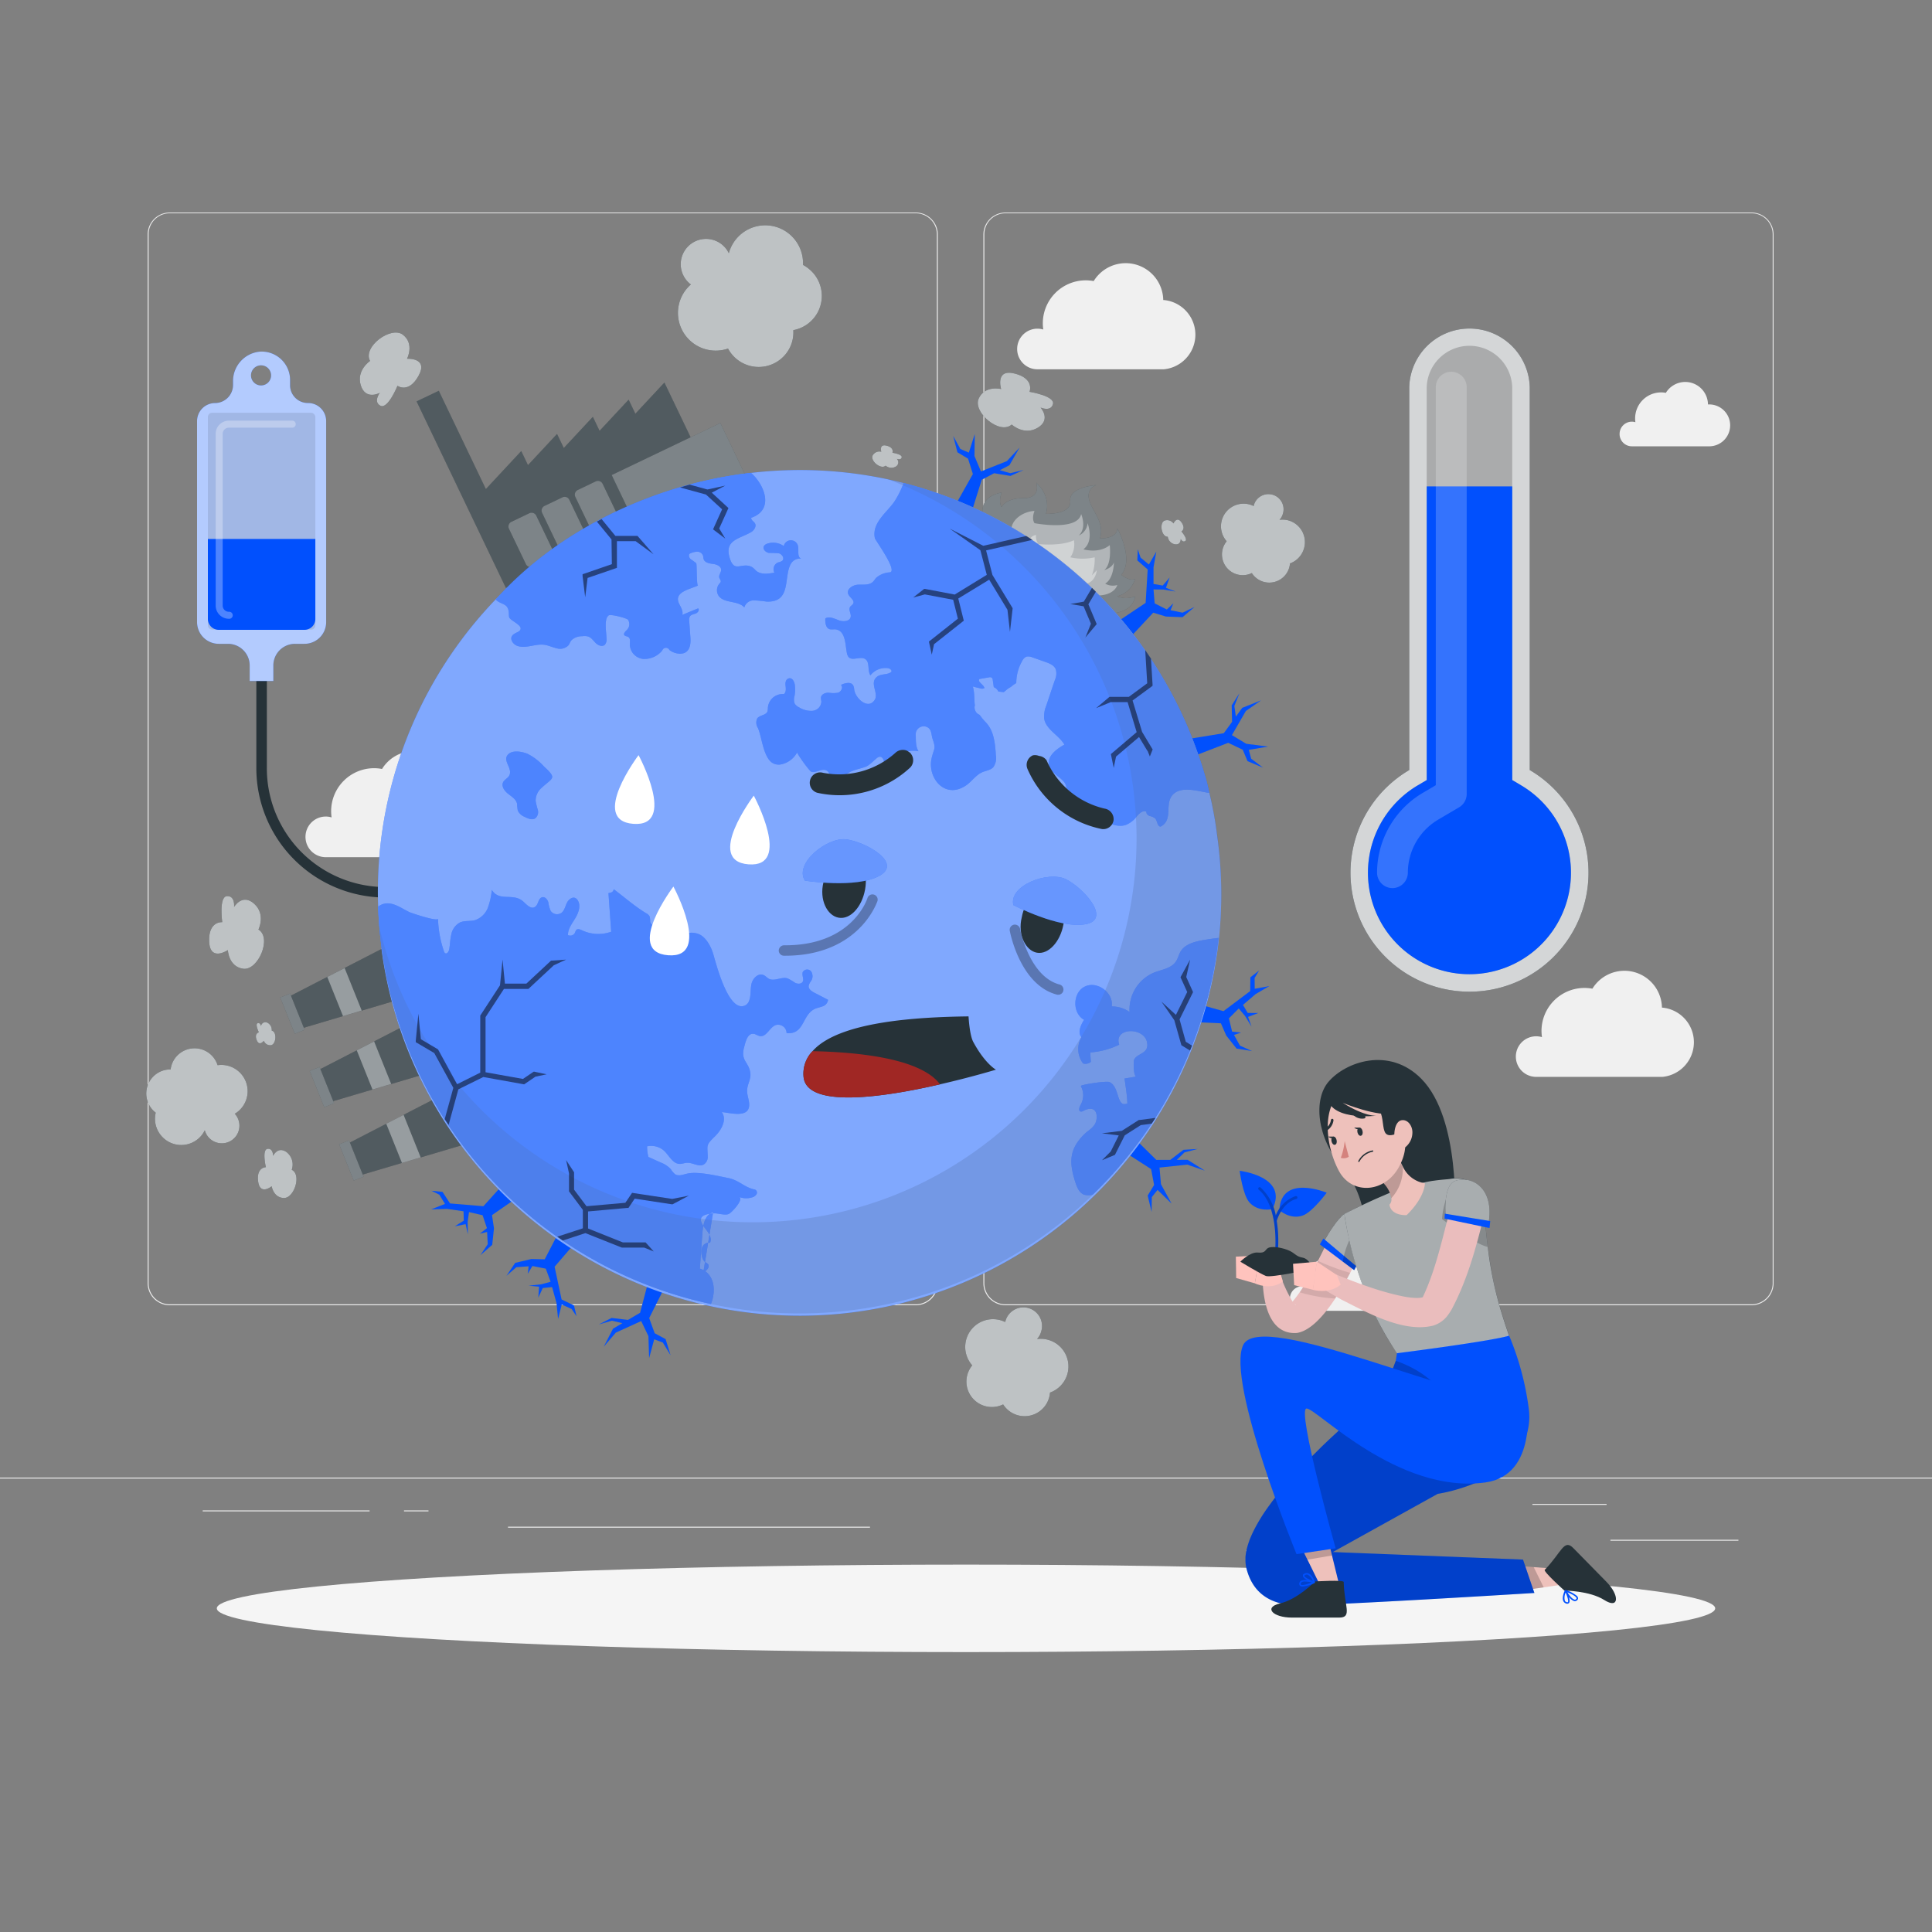 <svg xmlns="http://www.w3.org/2000/svg" viewBox="0 0 500 500"><rect x="0" y="0" width="500" height="500" fill="#808080" stroke="none"/><g id="freepik--background-complete--inject-50"><rect y="382.4" width="500" height="0.25" style="fill:#ebebeb"></rect><rect x="416.78" y="398.49" width="33.12" height="0.25" style="fill:#ebebeb"></rect><rect x="322.53" y="401.21" width="8.69" height="0.25" style="fill:#ebebeb"></rect><rect x="396.59" y="389.21" width="19.19" height="0.25" style="fill:#ebebeb"></rect><rect x="52.46" y="390.89" width="43.19" height="0.25" style="fill:#ebebeb"></rect><rect x="104.56" y="390.89" width="6.33" height="0.25" style="fill:#ebebeb"></rect><rect x="131.47" y="395.11" width="93.68" height="0.25" style="fill:#ebebeb"></rect><path d="M237,337.8H43.91a5.71,5.71,0,0,1-5.7-5.71V60.66A5.71,5.71,0,0,1,43.91,55H237a5.71,5.71,0,0,1,5.71,5.71V332.09A5.71,5.71,0,0,1,237,337.8ZM43.91,55.2a5.46,5.46,0,0,0-5.45,5.46V332.09a5.46,5.46,0,0,0,5.45,5.46H237a5.47,5.47,0,0,0,5.46-5.46V60.66A5.47,5.47,0,0,0,237,55.2Z" style="fill:#ebebeb"></path><path d="M453.31,337.8H260.21a5.72,5.72,0,0,1-5.71-5.71V60.66A5.72,5.72,0,0,1,260.21,55h193.1A5.71,5.71,0,0,1,459,60.66V332.09A5.71,5.71,0,0,1,453.31,337.8ZM260.21,55.2a5.47,5.47,0,0,0-5.46,5.46V332.09a5.47,5.47,0,0,0,5.46,5.46h193.1a5.47,5.47,0,0,0,5.46-5.46V60.66a5.47,5.47,0,0,0-5.46-5.46Z" style="fill:#ebebeb"></path><path d="M263.24,90.31a5.25,5.25,0,0,1,5.25-5.25,5.41,5.41,0,0,1,1.51.22,10.81,10.81,0,0,1-.12-1.61A11.12,11.12,0,0,1,281,72.55a11.58,11.58,0,0,1,2.05.19,9.72,9.72,0,0,1,18,4.91h.16a9,9,0,0,1,0,17.92H268.34A5.24,5.24,0,0,1,263.24,90.31Z" style="fill:#f0f0f0"></path><path d="M392.3,273.44a5.25,5.25,0,0,1,5.25-5.25,5.35,5.35,0,0,1,1.51.22,12.07,12.07,0,0,1-.12-1.61,11.12,11.12,0,0,1,11.12-11.12,11.49,11.49,0,0,1,2.05.19,9.72,9.72,0,0,1,18,4.91h.17a9,9,0,0,1,0,17.91H397.41A5.25,5.25,0,0,1,392.3,273.44Z" style="fill:#f0f0f0"></path><path d="M79.06,216.57a5.25,5.25,0,0,1,5.25-5.25,5,5,0,0,1,1.51.23,10.84,10.84,0,0,1-.12-1.62,11.12,11.12,0,0,1,11.12-11.12,10.64,10.64,0,0,1,2.05.2,9.72,9.72,0,0,1,18,4.91h.16a9,9,0,0,1,0,17.92H84.16A5.25,5.25,0,0,1,79.06,216.57Z" style="fill:#f0f0f0"></path><path d="M333.83,336.06a3.17,3.17,0,0,1,3.17-3.17,3.39,3.39,0,0,1,.91.13,7.63,7.63,0,0,1-.07-1,6.72,6.72,0,0,1,6.72-6.72,7.15,7.15,0,0,1,1.24.11,5.87,5.87,0,0,1,10.89,3h.1a5.42,5.42,0,1,1,0,10.83H336.91A3.17,3.17,0,0,1,333.83,336.06Z" style="fill:#f0f0f0"></path><path d="M261.14,200.79a3.18,3.18,0,0,1,3.18-3.18,3.09,3.09,0,0,1,.91.14,6.37,6.37,0,0,1-.07-1,6.72,6.72,0,0,1,6.72-6.72,6.43,6.43,0,0,1,1.24.12,5.87,5.87,0,0,1,10.89,3h.1a5.42,5.42,0,0,1,0,10.83H264.23A3.17,3.17,0,0,1,261.14,200.79Z" style="fill:#f0f0f0"></path><path d="M419.15,112.3a3.17,3.17,0,0,1,3.18-3.17,3.09,3.09,0,0,1,.91.14,6.37,6.37,0,0,1-.07-1,6.72,6.72,0,0,1,6.72-6.72,6.26,6.26,0,0,1,1.23.12,5.88,5.88,0,0,1,10.9,3h.09a5.42,5.42,0,1,1,0,10.83H422.24A3.16,3.16,0,0,1,419.15,112.3Z" style="fill:#f0f0f0"></path></g><g id="freepik--Shadow--inject-50"><ellipse id="freepik--path--inject-50" cx="250" cy="416.24" rx="193.89" ry="11.32" style="fill:#f5f5f5"></ellipse></g><g id="freepik--Trees--inject-50"><polygon points="323.19 194.06 328.18 193.22 322.52 192.49 318.82 190.25 322.43 184 326.37 181.25 321.49 183.19 319.84 185.46 319.84 185.46 319.45 182.7 320.76 179.42 318.76 182.54 318.86 186.81 316.72 189.75 307.53 191.25 308.42 195.88 317.86 192.24 321.62 194.03 322.86 196.99 326.88 198.67 323.81 196.36 323.19 194.06" style="fill:#0150FD"></polygon><polygon points="299.58 307.95 303.2 311.49 300.46 306.48 300.08 302.17 307.26 301.4 311.81 302.96 307.36 300.16 304.56 300.17 304.56 300.17 306.55 298.23 309.97 297.35 306.27 297.57 302.88 300.18 299.25 300.18 292.62 293.64 289.4 297.09 297.91 302.56 298.68 306.67 297.02 309.41 298.03 313.65 298.09 309.81 299.58 307.95" style="fill:#0150FD"></polygon><polygon points="250.73 117.14 252.27 112.32 252.19 118.02 253.87 122.01 260.58 119.33 263.87 115.82 261.25 120.38 258.77 121.69 258.77 121.69 261.44 122.46 264.88 121.64 261.5 123.17 257.28 122.47 254.07 124.16 251.28 133.04 246.82 131.5 251.78 122.68 250.53 118.7 247.78 117.05 246.69 112.83 248.54 116.2 250.73 117.14" style="fill:#0150FD"></polygon><polygon points="289.17 160.92 296.49 156.02 297.02 147.38 294.34 145.03 294.46 142.16 295.18 144.31 297.33 146.1 299.25 142.76 298.53 146.82 298.53 151.13 300.91 151.54 302.7 149.45 301.75 152.13 304.26 153.09 301.06 152.57 298.53 152.55 298.82 156.15 301.97 157.74 303.66 156.14 302.94 157.93 306.05 158.56 309.13 157.09 306.05 159.72 301.73 159.56 298.45 158.56 292.46 164.98 289.17 160.92" style="fill:#0150FD"></polygon><polygon points="308.16 259.3 316.63 261.69 323.55 256.49 323.6 252.93 325.86 251.16 324.69 253.1 324.72 255.9 328.51 255.19 324.95 257.27 321.68 260.07 322.91 262.15 325.66 262.16 323 263.18 323.9 265.7 322.22 262.93 320.59 260.99 318.04 263.55 318.87 266.98 321.19 267.23 319.36 267.84 320.9 270.61 324.01 272.01 320.01 271.37 317.34 267.98 315.97 264.83 307.2 264.44 308.16 259.3" style="fill:#0150FD"></polygon><polygon points="169.31 346.61 167.99 351.49 167.81 345.79 165.94 341.89 159.37 344.88 156.25 348.53 158.65 343.86 161.07 342.44 161.07 342.44 158.37 341.79 154.97 342.77 158.27 341.08 162.52 341.59 165.65 339.75 168.03 330.74 172.55 332.08 168.01 341.12 169.43 345.04 172.26 346.56 173.54 350.73 171.54 347.45 169.31 346.61" style="fill:#0150FD"></polygon><polygon points="149.27 321.16 143.53 327.83 145.34 336.3 148.55 337.85 149.2 340.64 147.93 338.76 145.38 337.61 144.43 341.35 144.03 337.24 142.88 333.1 140.47 333.34 139.31 335.83 139.51 332.99 136.83 332.74 140.05 332.38 142.5 331.72 141.25 328.33 137.79 327.64 136.59 329.64 136.8 327.72 133.64 327.95 131.07 330.18 133.33 326.83 137.53 325.83 140.97 325.91 145.01 318.12 149.27 321.16" style="fill:#0150FD"></polygon><polygon points="131 305.63 125.1 312.17 116.47 311.45 114.53 308.46 111.67 308.17 113.7 309.19 115.16 311.57 111.58 312.99 115.7 312.86 119.96 313.48 120.03 315.9 117.7 317.37 120.5 316.81 121.08 319.44 121.03 316.2 121.38 313.69 124.89 314.5 126.02 317.84 124.18 319.28 126.06 318.83 126.23 322 124.34 324.83 127.39 322.16 127.84 317.87 127.33 314.47 134.54 309.47 131 305.63" style="fill:#0150FD"></polygon><path d="M254.31,133s-1-4.44,4.9-5.52c0,0-.9,2.33,0,3.77,0,0,.94-2.33,5.67-2.33s3.29-4,3.29-4,3.94,3.2,2.51,8.07c0,0,6.69.22,6.3-3.37s6.74-4.08,6.74-4.08a2.9,2.9,0,0,0-1.93,3.42c.36,2.82,4.3,6.11,2.86,10.38,0,0,4.38.23,4.52-2.59,0,0,4.44,8.11,1,12,0,0,2.15,1.79,3.58,1.07a6.43,6.43,0,0,1-4.62,4.49,5.71,5.71,0,0,0,4.62,0s-.21,6-11.21,4.15S254.31,133,254.31,133Z" style="fill:#263238"></path><path d="M254.31,133s-1-4.44,4.9-5.52c0,0-.9,2.33,0,3.77,0,0,.94-2.33,5.67-2.33s3.29-4,3.29-4,3.94,3.2,2.51,8.07c0,0,6.69.22,6.3-3.37s6.74-4.08,6.74-4.08a2.9,2.9,0,0,0-1.93,3.42c.36,2.82,4.3,6.11,2.86,10.38,0,0,4.38.23,4.52-2.59,0,0,4.44,8.11,1,12,0,0,2.15,1.79,3.58,1.07a6.43,6.43,0,0,1-4.62,4.49,5.71,5.71,0,0,0,4.62,0s-.21,6-11.21,4.15S254.31,133,254.31,133Z" style="fill:#fff;opacity:0.4"></path><path d="M262.73,140.37c-3.22-5,1.89-8.08,5-8.13,0,0-.84,1.9,0,3.16,0,0,11.11,2.15,12.07-2.36,0,0,1.55,3.5-.6,5.54a3.81,3.81,0,0,0,2.27-3.18s1.77,4.61-1.09,6.76c0,0,4,1.22,6.82-1.08,0,0,.6,4.9-1.43,6.46,0,0,2-.48,2.51-2,0,0,0,4.19-2.27,5.5a4,4,0,0,0,3.14.36s-.91,4.17-9.59,2.21S262.73,140.37,262.73,140.37Z" style="fill:#fff;opacity:0.4"></path><path d="M267.13,143.17c-1.61-2.31-.81-4.48,1-4.71a3.33,3.33,0,0,0,.61,2.35s5.84.63,9.18-1a5.89,5.89,0,0,1-.92,4.42,14.11,14.11,0,0,0,6.3,0,12,12,0,0,1-.72,4.66l1.27-1.31s-.31,4.06-4.37,3.58S268,144.35,267.13,143.17Z" style="fill:#fff;opacity:0.4"></path></g><g id="freepik--factory-2--inject-50"><polygon points="116.04 282.54 121.38 295.84 93.04 304.22 89.78 296.08 116.04 282.54" style="fill:#263238"></polygon><polygon points="116.05 282.54 121.38 295.84 108.87 299.53 104.03 300.97 93.04 304.22 89.77 296.08 99.96 290.83 104.45 288.52 116.05 282.54" style="fill:#fff;opacity:0.2"></polygon><rect x="85.88" y="298.96" width="10.12" height="2.75" transform="translate(-153.91 496.6) rotate(-111.87)" style="fill:#263238"></rect><rect x="85.88" y="298.96" width="10.12" height="2.75" transform="translate(-153.91 496.6) rotate(-111.87)" style="fill:#fff;opacity:0.4"></rect><polygon points="104.45 288.52 108.87 299.53 104.03 300.97 99.96 290.83 104.45 288.52" style="fill:#fff;opacity:0.4"></polygon><polygon points="108.41 263.54 113.75 276.84 85.42 285.22 82.15 277.07 108.41 263.54" style="fill:#263238"></polygon><polygon points="108.42 263.54 113.76 276.84 101.24 280.53 96.4 281.97 85.41 285.22 82.15 277.08 92.33 271.83 96.82 269.52 108.42 263.54" style="fill:#fff;opacity:0.2"></polygon><rect x="78.25" y="279.96" width="10.12" height="2.75" transform="translate(-146.75 463.45) rotate(-111.87)" style="fill:#263238"></rect><rect x="78.25" y="279.96" width="10.12" height="2.75" transform="translate(-146.75 463.45) rotate(-111.87)" style="fill:#fff;opacity:0.4"></rect><polygon points="96.82 269.52 101.24 280.53 96.4 281.97 92.33 271.83 96.82 269.52" style="fill:#fff;opacity:0.4"></polygon><polygon points="100.79 244.53 106.13 257.84 77.79 266.22 74.52 258.07 100.79 244.53" style="fill:#263238"></polygon><polygon points="100.79 244.53 106.13 257.84 93.61 261.53 88.77 262.97 77.79 266.21 74.52 258.08 84.7 252.83 89.19 250.52 100.79 244.53" style="fill:#fff;opacity:0.2"></polygon><rect x="70.62" y="260.96" width="10.12" height="2.75" transform="translate(-139.58 430.29) rotate(-111.87)" style="fill:#263238"></rect><rect x="70.62" y="260.96" width="10.12" height="2.75" transform="translate(-139.58 430.29) rotate(-111.87)" style="fill:#fff;opacity:0.4"></rect><polygon points="89.19 250.52 93.61 261.53 88.77 262.97 84.7 252.83 89.19 250.52" style="fill:#fff;opacity:0.4"></polygon></g><g id="freepik--factory-1--inject-50"><polygon points="164.43 107.07 162.69 103.43 155.17 111.5 153.43 107.87 145.91 115.94 144.16 112.3 136.64 120.37 134.9 116.73 125.83 126.47 125.72 126.53 113.56 101.13 107.81 103.88 130.93 152.17 133.1 151.13 136.68 149.42 185.01 126.28 175.32 106.04 174.05 103.39 171.95 99 164.43 107.07" style="fill:#263238"></polygon><polygon points="164.43 107.07 162.69 103.43 155.17 111.5 153.43 107.87 145.91 115.94 144.16 112.3 136.64 120.37 134.9 116.73 125.83 126.47 125.72 126.53 113.56 101.13 107.81 103.88 130.93 152.17 133.1 151.13 136.68 149.42 185.01 126.28 175.32 106.04 174.05 103.39 171.95 99 164.43 107.07" style="fill:#fff;opacity:0.2"></polygon><rect x="159.92" y="115.49" width="31.18" height="14.55" transform="translate(-35.81 87.82) rotate(-25.58)" style="fill:#263238"></rect><path d="M154.18,124.58l-4.66,2.23a1.33,1.33,0,0,0-.63,1.78l4.4,9.19a1.33,1.33,0,0,0,1.47.73l.88,1.83.77-.37-.86-1.79,1.47-.7.85,1.79.77-.37-.86-1.79,1.47-.7.86,1.79.77-.37L160,136a1.33,1.33,0,0,0,.36-1.6l-4.4-9.19A1.34,1.34,0,0,0,154.18,124.58Z" style="fill:#263238"></path><path d="M145.58,128.7l-4.66,2.23a1.34,1.34,0,0,0-.63,1.78l4.4,9.19a1.32,1.32,0,0,0,1.47.72l.88,1.84.77-.37-.86-1.8,1.47-.7.86,1.8L150,143l-.86-1.79,1.47-.71.86,1.8.77-.37-.88-1.83a1.34,1.34,0,0,0,.36-1.61l-4.4-9.18A1.33,1.33,0,0,0,145.58,128.7Z" style="fill:#263238"></path><path d="M137,132.82l-4.66,2.23a1.35,1.35,0,0,0-.63,1.78l4.4,9.18a1.34,1.34,0,0,0,1.48.73l.87,1.83.77-.36-.86-1.8,1.47-.7.86,1.79.76-.36-.85-1.8,1.46-.7.86,1.8.77-.37-.88-1.84a1.33,1.33,0,0,0,.36-1.6l-4.4-9.19A1.34,1.34,0,0,0,137,132.82Z" style="fill:#263238"></path><rect x="159.92" y="115.49" width="31.18" height="14.55" transform="translate(-35.81 87.82) rotate(-25.58)" style="fill:#fff;opacity:0.4"></rect><path d="M154.18,124.58l-4.66,2.23a1.33,1.33,0,0,0-.63,1.78l4.4,9.19a1.33,1.33,0,0,0,1.47.73l.88,1.83.77-.37-.86-1.79,1.47-.7.85,1.79.77-.37-.86-1.79,1.47-.7.86,1.79.77-.37L160,136a1.33,1.33,0,0,0,.36-1.6l-4.4-9.19A1.34,1.34,0,0,0,154.18,124.58Z" style="fill:#fff;opacity:0.4"></path><path d="M145.58,128.7l-4.66,2.23a1.34,1.34,0,0,0-.63,1.78l4.4,9.19a1.32,1.32,0,0,0,1.47.72l.88,1.84.77-.37-.86-1.8,1.47-.7.86,1.8L150,143l-.86-1.79,1.47-.71.86,1.8.77-.37-.88-1.83a1.34,1.34,0,0,0,.36-1.61l-4.4-9.18A1.33,1.33,0,0,0,145.58,128.7Z" style="fill:#fff;opacity:0.4"></path><path d="M137,132.82l-4.66,2.23a1.35,1.35,0,0,0-.63,1.78l4.4,9.18a1.34,1.34,0,0,0,1.48.73l.87,1.83.77-.36-.86-1.8,1.47-.7.86,1.79.76-.36-.85-1.8,1.46-.7.86,1.8.77-.37-.88-1.84a1.33,1.33,0,0,0,.36-1.6l-4.4-9.19A1.34,1.34,0,0,0,137,132.82Z" style="fill:#fff;opacity:0.4"></path></g><g id="freepik--serum-bag--inject-50"><path d="M99.8,232.28a33.26,33.26,0,0,0,23.65-9.79,1.36,1.36,0,1,0-1.92-1.93,30.73,30.73,0,0,1-52.47-21.73V148.57a1.36,1.36,0,0,0-2.72,0v50.26A33.49,33.49,0,0,0,99.8,232.28Z" style="fill:#263238"></path><path d="M79.83,104.3a4.61,4.61,0,0,1-4.76-4.48V98.34A7.35,7.35,0,0,0,67.31,91a7.65,7.65,0,0,0-7,7.77v.87a4.68,4.68,0,0,1-4.66,4.67A4.67,4.67,0,0,0,51,109v52a5.62,5.62,0,0,0,5.62,5.62H59a5.62,5.62,0,0,1,5.62,5.62v4h6.12v-4a5.61,5.61,0,0,1,5.62-5.62h2.4A5.61,5.61,0,0,0,84.41,161V109A4.68,4.68,0,0,0,79.83,104.3ZM67.56,94.55a2.6,2.6,0,1,1-2.6,2.6A2.59,2.59,0,0,1,67.56,94.55Z" style="fill:#0150FD"></path><path d="M79.83,104.3a4.61,4.61,0,0,1-4.76-4.48V98.34A7.35,7.35,0,0,0,67.31,91a7.65,7.65,0,0,0-7,7.77v.87a4.68,4.68,0,0,1-4.66,4.67A4.67,4.67,0,0,0,51,109v52a5.62,5.62,0,0,0,5.62,5.62H59a5.62,5.62,0,0,1,5.62,5.62v4h6.12v-4a5.61,5.61,0,0,1,5.62-5.62h2.4A5.61,5.61,0,0,0,84.41,161V109A4.68,4.68,0,0,0,79.83,104.3ZM67.56,94.55a2.6,2.6,0,1,1-2.6,2.6A2.59,2.59,0,0,1,67.56,94.55Z" style="fill:#fff;opacity:0.7"></path><rect x="53.8" y="106.82" width="27.81" height="56.13" rx="1.09" transform="translate(135.41 269.77) rotate(180)" style="opacity:0.1"></rect><path d="M81.61,139.48v20.66A2.81,2.81,0,0,1,78.8,163H56.61a2.81,2.81,0,0,1-2.81-2.81V139.48Z" style="fill:#0150FD"></path><g style="opacity:0.3"><path d="M59.23,160.14a3.42,3.42,0,0,1-3.41-3.42V112.28a3.41,3.41,0,0,1,3.41-3.41H75.72a.91.91,0,0,1,0,1.81H59.23a1.6,1.6,0,0,0-1.6,1.6v44.44a1.61,1.61,0,0,0,1.6,1.61.91.91,0,1,1,0,1.81Z" style="fill:#fff"></path></g></g><g id="freepik--Earth--inject-50"><path d="M98.77,245.34q-.72-5.39-.91-10.7a109.11,109.11,0,0,1,94.48-112l2-.25A108.78,108.78,0,0,1,233.85,125h0A109.25,109.25,0,0,1,313,205.2c.85,3.58,1.54,7.25,2,11a109.13,109.13,0,1,1-216.3,29.16Z" style="fill:#0150FD"></path><g style="opacity:0.5"><path d="M98.77,245.34q-.72-5.39-.91-10.7a109.11,109.11,0,0,1,94.48-112l2-.25A108.78,108.78,0,0,1,233.85,125h0A109.25,109.25,0,0,1,313,205.2c.85,3.58,1.54,7.25,2,11a109.13,109.13,0,1,1-216.3,29.16Z" style="fill:#fff"></path></g><path d="M184.55,313.75c-2,.46-2.6,3.07-2.75,5.16q-.35,4.71-.68,9.41c3.94,1.27,4.21,5.86,2.87,9.16a109.18,109.18,0,0,1-85.22-92.14q-.72-5.39-.91-10.7a2.48,2.48,0,0,1,.26-.19c2.77-1.77,5.42.46,7.82,1.6.55.25,7.44,2.58,7.41,1.69a29.11,29.11,0,0,0,1.53,8.43.84.84,0,0,0,.36.53c.46.24.86-.41,1-.92.24-1.29.24-2.63.55-3.91a4.45,4.45,0,0,1,2.22-3.12c1.2-.56,2.63-.27,3.91-.61a5.47,5.47,0,0,0,3.36-3.27,18.27,18.27,0,0,0,1-4.56c2,3.2,5.57.61,8.2,3.06.85.79,1.89,1.95,2.9,1.38s.85-2.27,1.92-2.54c.74-.2,1.4.57,1.61,1.31a8.11,8.11,0,0,0,.6,2.21,2,2,0,0,0,2.82.49c.76-.6.95-1.66,1.37-2.54s1.42-1.7,2.27-1.23a1.47,1.47,0,0,1,.49.47c.94,1.35.31,3.21-.53,4.63S146.93,240.4,147,242a1.36,1.36,0,0,0,1.82-.64,2.22,2.22,0,0,1,.31-.68c.37-.4,1-.15,1.52.09a9.84,9.84,0,0,0,7.53.36c-.24-3.32-.47-6.64-.71-10,.75-.12,1.19-.22,1.37-1,2.79,2.09,5.39,4.4,8.39,6.22a2,2,0,0,1,.91.85,6.16,6.16,0,0,1,.13,1.3c.27,1.43,2.25,1.56,3.69,1.34.45.18.3.9-.09,1.18s-.91.38-1.25.72a1.86,1.86,0,0,0-.12,2,4.79,4.79,0,0,0,6.35,2.21,1.43,1.43,0,0,0,.66-.58c.3-.58-.14-1.25-.29-1.89-.59-2.52,2.24-2.28,3.61-1.74,1.84.74,3.13,3.16,3.69,4.94.65,2.07,4,16,8.51,13.42a2.11,2.11,0,0,0,.85-1.13c.52-1.36.28-2.9.6-4.33s1.72-2.86,3.07-2.32c.55.22.94.71,1.46,1,1.47.72,3.26-.6,4.82-.11a13.49,13.49,0,0,1,1.93,1.13c.67.35,1.65.36,2-.3s-.3-1.69,0-2.48a1.32,1.32,0,0,1,2.18-.13,2.28,2.28,0,0,1-.06,2.49,3.11,3.11,0,0,0-.6,1.24c-.07.82.78,1.39,1.51,1.77l3.51,1.82a2,2,0,0,1-1.33,1.66c-.69.29-1.46.38-2.14.71-3.29,1.58-2.63,6.68-7.26,6.25a2.2,2.2,0,0,0-2.83-2.08c-1.6.62-2.36,3.11-4.06,2.85-.59-.09-1.09-.53-1.68-.59-1.64-.17-2.11,2.37-2.42,3.47-1,3.64,1.32,3.76,1.62,6.85.14,1.42-.76,2.74-.84,4.16s.54,2.57.53,3.88c0,3.59-5,2.05-7.1,1.9,1.38,1.86,0,4.51-1.63,6.14-2.54,2.49-2.08,2.24-2,5.37a2.28,2.28,0,0,1-1.08,2.08c-1.28.65-2.76-.52-4.2-.47-.69,0-1.35.32-2,.29-1.8-.07-2.7-2.16-4-3.39a5,5,0,0,0-4.41-1.16,10.21,10.21,0,0,0,.34,2.75l3.21,1.45a6.84,6.84,0,0,1,2.58,1.7,5.48,5.48,0,0,0,1.11,1.32c1,.64,2.23,0,3.36-.2,2.76-.54,7.5.62,10.28,1.16,3,.57,4.23,2.46,7,3a.84.84,0,0,1,.45,1.19,1.85,1.85,0,0,1-1.17.84,5.12,5.12,0,0,1-3.37-.12c1.4.55-2,4.19-2.7,4.43-1.1.4-2.73-.26-3.89-.17-2.88.22-4.47,1-2.19,3.87.87,1.1,1.9,2.51,1.26,3.75a1.83,1.83,0,0,0-2,1.11,3.91,3.91,0,0,0-.06,2.44,2.46,2.46,0,0,0,.79,1.43,4.8,4.8,0,0,1,.74.5c.63.74-.35,1.75-1.2,2.21" style="fill:#0150FD;isolation:isolate"></path><path d="M311.67,200.08A110.08,110.08,0,0,0,233.86,125a24.46,24.46,0,0,1-2.44,4.88c-2,2.84-5.84,5.48-5,9.42.12.52,6,8.51,3.88,8.83a5.76,5.76,0,0,0-3.59,1.45c-.28.32-.49.71-.8,1-1,.93-2.53.67-3.88.74s-3,1.14-2.52,2.4c.35.92,1.72,1.58,1.31,2.47-.18.37-.61.55-.82.89-.47.74.31,1.7.16,2.56-.22,1.2-1.93,1.32-3.08.89s-2.44-1.1-3.49-.48c-.05,1.11.12,2.54,1.19,2.81a4.42,4.42,0,0,0,1.09,0c3,0,2.86,3.91,3.28,6a2.44,2.44,0,0,0,.46,1.18c1,1.11,3.05-.3,4.31.52s.51,2.94,1.34,4.21a5,5,0,0,1,4.5-1.86c.53.07,1.19.54.9,1-1,.79-2.59.42-3.63,1.19-2.16,1.62.45,4.24-.64,6-1.67,2.69-5-.3-5.32-2.62a3.11,3.11,0,0,0-.26-1.1c-.57-1-2.13-.64-3.19-.11.66.53.12,1.69-.69,2a7.6,7.6,0,0,1-2.52,0c-.85,0-1.86.41-1.95,1.26a5.55,5.55,0,0,0,.11,1,2.5,2.5,0,0,1-2.28,2.43,5.9,5.9,0,0,1-3.51-.91,2.57,2.57,0,0,1-1.14-1,3.18,3.18,0,0,1,0-2,9.77,9.77,0,0,0,.07-2.7c-.09-.88-.64-2-1.51-1.8s-1,1.13-.9,1.9.17,1.68-.42,2.18a3.84,3.84,0,0,0-4.15,3.51,3.27,3.27,0,0,1-.12,1c-.41,1-2,.9-2.65,1.8a2.6,2.6,0,0,0,.2,2.49c.66,1.49,1,4,1.78,6.1s1.82,3.5,3.92,3.34a6.1,6.1,0,0,0,4.43-3.14c.12.53,3.06,4.69,3.68,5,1.29.55,3.72-1.84,4.75.69.2.48.21,1,.37,1.5a2.2,2.2,0,0,0,1.61,1.5,1.63,1.63,0,0,0,1.82-1.08c.09-.35,0-.72.11-1.07.4-2,4.57-2.24,5.92-3.09.88-.56,1.58-1.35,2.4-2a1.38,1.38,0,0,1,.66-.33c.84-.12,1.22,1,1.28,1.87a2.47,2.47,0,0,0,3.16-2.81c1.87-.24,3.86-.9,5.65-.49-.79-1.31-.63-2.77-.72-4.27a2.08,2.08,0,0,1,2.93-2c1.28.62,1.07,2,1.45,3.09.9,2.64.42,2.21-.23,4.86-1.26,5.12,3.34,10.83,8.77,7.24,1.55-1,2.6-2.75,4.31-3.49,1-.43,2.16-.53,2.87-1.32a4.13,4.13,0,0,0,.65-3.09c-.19-3-.49-6.32-2.6-8.49a16,16,0,0,1-1.58-1.92l-.45-.25a2,2,0,0,1-.69-.82,2.1,2.1,0,0,1-.19-1.08c0-.11.05-.2.07-.31-.21-1.6-.05-3.35-.53-4.91.81.23,1.63.42,2.45.6a3.47,3.47,0,0,1,.55-.16c-.1-.92-1.86-1.57-1.3-2.37l2.47-.43a.93.93,0,0,1,.72.07.89.89,0,0,1,.28.65c.09.61.18,1.21.26,1.81a2.24,2.24,0,0,1,1.18,1.13c.4.06.81.1,1.22.14l.22,0,.62-.52a5.77,5.77,0,0,1,1.19-.8,7.87,7.87,0,0,1,1.39-1,11.54,11.54,0,0,1,1.55-5.76,2.14,2.14,0,0,1,1.11-1.09,2.51,2.51,0,0,1,1.47.18l3.44,1.21c1.05.37,2.23.85,2.65,1.89a4,4,0,0,1-.23,2.79c-.74,2.17-1.47,4.36-2.2,6.55a7.5,7.5,0,0,0-.59,3.29c.37,2.91,3.76,4.34,5.26,6.86-2.08,1.15-4.5,3-4,5.32.42,1.93,2.62,2.82,3.89,4.33,1,1.22.42,2.77,1.61,3.88.69.66,1.59,1.13,2.06,2s.17,2.19-.78,2.26a33.25,33.25,0,0,1,6,1.46c2.33.89,4.79,2.34,7.15,1.53a6.7,6.7,0,0,0,2.79-2.19c.65-.79,1.65-1.72,2.52-1.2-.12.5.38.93.86,1.1a3.27,3.27,0,0,1,1.38.61c.62.67.55,2.21,1.46,2.1,3.49-1.86.58-6.3,3.52-8.61,2.32-1.82,6.4-.47,9-.08A35.24,35.24,0,0,0,311.67,200.08Z" style="fill:#0150FD;isolation:isolate"></path><path d="M140.14,203.92a4.33,4.33,0,0,0-1.51,3.37,20.07,20.07,0,0,0,.55,2.29,2.12,2.12,0,0,1-.59,2.15c-.81.6-1.94.13-2.83-.34a3.28,3.28,0,0,1-1.76-1.61,17.3,17.3,0,0,1-.19-1.78c-.25-1.15-1.39-1.84-2.32-2.57s-1.8-1.94-1.28-3c.35-.7,1.19-1,1.57-1.71.93-1.66-1.37-3.52-.62-5,.9-1.77,3.73-1.28,5.34-.65a14.41,14.41,0,0,1,4.2,3.21C144.26,201.58,143.11,201.15,140.14,203.92Z" style="fill:#0150FD;isolation:isolate"></path><path d="M128.29,155.13c16.1-18,40.35-29.32,64.05-32.52l2-.25c3.58,3.13,6.09,9.61.05,11.65.08.67.49.79.9,1.29.65.78-.11,2-1,2.47-2.89,1.64-6.59,2-5.58,6.11,1.2,4.84,3.13,1.42,5.91,2.87a5.4,5.4,0,0,1,1,.91c1.25,1.11,3.15.85,4.79.53a1.9,1.9,0,0,1,.94-2.63,2.94,2.94,0,0,0,1.1-.43c.63-.59,0-1.7-.87-1.93a24.32,24.32,0,0,0-2.57-.1c-.85-.14-1.72-1-1.31-1.77a1.55,1.55,0,0,1,.85-.62,4.69,4.69,0,0,1,4.29.62,1.88,1.88,0,0,1,3.66-.1c.32,1.17-.3,2.91.85,3.34a2.72,2.72,0,0,0-2.57,1.18c-2.13,3.28.28,10.29-6.49,9.93a25.5,25.5,0,0,0-3.25-.3,2.5,2.5,0,0,0-2.41,1.82c-1.64-1.84-5.16-1-6.61-2.95a2.63,2.63,0,0,1,.17-3.22,1.23,1.23,0,0,0,.33-.46c.1-.39-.27-.72-.38-1.1-.17-.66.49-1.27.49-2,0-.95-1.16-1.41-2.11-1.53s-2.1-.31-2.41-1.22c-.1-.31-.08-.65-.18-.95a1.61,1.61,0,0,0-1.57-1,4.82,4.82,0,0,0-1.88.53c-.38.42-.1,1.11.33,1.47a9.76,9.76,0,0,1,1.37,1c.21.23.06,5.95.47,5.75-1.92.95-6.19,1.6-5,4.49.44,1,1.2,2,.94,3.12,1.36-.58,2.73-1.14,4.1-1.68.4.41-.08,1.1-.62,1.31s-1.2.28-1.52.76a1.79,1.79,0,0,0-.18,1.17l.28,3.94c.11,1.43.12,3.07-.95,4s-3.19.59-4.46-.42a1,1,0,0,0-1.85.13,5.94,5.94,0,0,1-4.9,2.19,3.85,3.85,0,0,1-3.49-3.67c0-.71.22-1.61-.38-2-.35-.23-.9-.19-1.09-.56s.34-.91.72-1.28a2.12,2.12,0,0,0,.29-2.62c-.27-.41-4.39-1.51-5-1.14-1.31.86-.58,4.56-.57,6a2.12,2.12,0,0,1-.43,1.59c-.64.62-1.72.2-2.35-.41s-1.14-1.44-2-1.72a3.69,3.69,0,0,0-1.52-.06,3.87,3.87,0,0,0-2.83,1.09c-.29.38-.43.87-.73,1.26a3,3,0,0,1-3.05.76c-1.08-.23-2.1-.76-3.2-.9-2.34-.32-4.79,1.08-7,.27-1.08-.39-2-1.73-1.29-2.64s2.11-.85,2.17-1.83-2.37-2-2.87-2.74c-.39-.59.14-1.87-.73-2.95C130.53,156.19,129.06,156.08,128.29,155.13Z" style="fill:#0150FD;isolation:isolate"></path><path d="M281,293.18c1.17-1,2.55-1.71,2.78-3.54.3-2.49-1.13-3.35-3.41-2.15a1.06,1.06,0,0,1-.65.18c-.73-.13-.37-1.22,0-1.84a4.92,4.92,0,0,0,0-4.75c-.18-.35,6.55-1.37,7.35-1.05,2.78,1.09,1.79,6.85,4.69,5.53-.06-2.13-.45-4.3-.72-6.44l3.07-.51c-.77.13-.81-3.86-.61-4.33.8-1.8,4-1.49,3.34-4.61-.86-3.95-8.7-3.77-7.19.69a20.24,20.24,0,0,1-7.5,2l.15,2.46a2.18,2.18,0,0,1-2,.4,6.15,6.15,0,0,1-.42-6.79c-1.05-1.24-.2-3.12.68-4.5-3.1-1.71-3-7.08.22-8.62s7.49,1.67,6.92,5.16a7.94,7.94,0,0,1,4.64,1.44,10.33,10.33,0,0,1,6.31-10.2c2-.79,4.47-1.08,5.67-2.87.54-.79.73-1.77,1.22-2.6,1.11-1.84,3.44-2.49,5.56-2.88,1.42-.26,2.85-.46,4.28-.63a109.17,109.17,0,0,1-32.59,66.45,4.32,4.32,0,0,1-2.23,0c-1.3-.5-1.87-2-2.29-3.31-1.65-5.16-1.52-8.52,2.36-12.35Z" style="fill:#0150FD;isolation:isolate"></path><g style="isolation:isolate;opacity:0.1"><path d="M98.18,240c.16,1.78.35,3.58.6,5.37a109.12,109.12,0,1,0,216.29-29.16c-.51-3.74-1.18-7.39-2-11A109.25,109.25,0,0,0,233.86,125h0c-1.38-.34-2.76-.67-4.15-1A99.33,99.33,0,1,1,98.18,240Z"></path></g><g style="isolation:isolate;opacity:0.3"><path d="M184.55,313.75c-2,.46-2.6,3.07-2.75,5.16q-.35,4.71-.68,9.41c3.94,1.27,4.21,5.86,2.87,9.16a109.18,109.18,0,0,1-85.22-92.14q-.72-5.39-.91-10.7a2.48,2.48,0,0,1,.26-.19c2.77-1.77,5.42.46,7.82,1.6.55.25,7.44,2.58,7.41,1.69a29.11,29.11,0,0,0,1.53,8.43.84.84,0,0,0,.36.53c.46.24.86-.41,1-.92.24-1.29.24-2.63.55-3.91a4.45,4.45,0,0,1,2.22-3.12c1.2-.56,2.63-.27,3.91-.61a5.47,5.47,0,0,0,3.36-3.27,18.27,18.27,0,0,0,1-4.56c2,3.2,5.57.61,8.2,3.06.85.79,1.89,1.95,2.9,1.38s.85-2.27,1.92-2.54c.74-.2,1.4.57,1.61,1.31a8.11,8.11,0,0,0,.6,2.21,2,2,0,0,0,2.82.49c.76-.6.95-1.66,1.37-2.54s1.42-1.7,2.27-1.23a1.47,1.47,0,0,1,.49.47c.94,1.35.31,3.21-.53,4.63S146.93,240.4,147,242a1.36,1.36,0,0,0,1.82-.64,2.22,2.22,0,0,1,.31-.68c.37-.4,1-.15,1.52.09a9.84,9.84,0,0,0,7.53.36c-.24-3.32-.47-6.64-.71-10,.75-.12,1.19-.22,1.37-1,2.79,2.09,5.39,4.4,8.39,6.22a2,2,0,0,1,.91.85,6.16,6.16,0,0,1,.13,1.3c.27,1.43,2.25,1.56,3.69,1.34.45.18.3.9-.09,1.18s-.91.38-1.25.72a1.86,1.86,0,0,0-.12,2,4.79,4.79,0,0,0,6.35,2.21,1.43,1.43,0,0,0,.66-.58c.3-.58-.14-1.25-.29-1.89-.59-2.52,2.24-2.28,3.61-1.74,1.84.74,3.13,3.16,3.69,4.94.65,2.07,4,16,8.51,13.42a2.11,2.11,0,0,0,.85-1.13c.52-1.36.28-2.9.6-4.33s1.72-2.86,3.07-2.32c.55.22.94.71,1.46,1,1.47.72,3.26-.6,4.82-.11a13.49,13.49,0,0,1,1.93,1.13c.67.35,1.65.36,2-.3s-.3-1.69,0-2.48a1.32,1.32,0,0,1,2.18-.13,2.28,2.28,0,0,1-.06,2.49,3.11,3.11,0,0,0-.6,1.24c-.07.82.78,1.39,1.51,1.77l3.51,1.82a2,2,0,0,1-1.33,1.66c-.69.29-1.46.38-2.14.71-3.29,1.58-2.63,6.68-7.26,6.25a2.2,2.2,0,0,0-2.83-2.08c-1.6.62-2.36,3.11-4.06,2.85-.59-.09-1.09-.53-1.68-.59-1.64-.17-2.11,2.37-2.42,3.47-1,3.64,1.32,3.76,1.62,6.85.14,1.42-.76,2.74-.84,4.16s.54,2.57.53,3.88c0,3.59-5,2.05-7.1,1.9,1.38,1.86,0,4.51-1.63,6.14-2.54,2.49-2.08,2.24-2,5.37a2.28,2.28,0,0,1-1.08,2.08c-1.28.65-2.76-.52-4.2-.47-.69,0-1.35.32-2,.29-1.8-.07-2.7-2.16-4-3.39a5,5,0,0,0-4.41-1.16,10.21,10.21,0,0,0,.34,2.75l3.21,1.45a6.84,6.84,0,0,1,2.58,1.7,5.48,5.48,0,0,0,1.11,1.32c1,.64,2.23,0,3.36-.2,2.76-.54,7.5.62,10.28,1.16,3,.57,4.23,2.46,7,3a.84.84,0,0,1,.45,1.19,1.85,1.85,0,0,1-1.17.84,5.12,5.12,0,0,1-3.37-.12c1.4.55-2,4.19-2.7,4.43-1.1.4-2.73-.26-3.89-.17-2.88.22-4.47,1-2.19,3.87.87,1.1,1.9,2.51,1.26,3.75a1.83,1.83,0,0,0-2,1.11,3.91,3.91,0,0,0-.06,2.44,2.46,2.46,0,0,0,.79,1.43,4.8,4.8,0,0,1,.74.5c.63.74-.35,1.75-1.2,2.21" style="fill:#fff;isolation:isolate"></path><path d="M311.67,200.08A110.08,110.08,0,0,0,233.86,125a24.46,24.46,0,0,1-2.44,4.88c-2,2.84-5.84,5.48-5,9.42.12.52,6,8.51,3.88,8.83a5.76,5.76,0,0,0-3.59,1.45c-.28.32-.49.71-.8,1-1,.93-2.53.67-3.88.74s-3,1.14-2.52,2.4c.35.92,1.72,1.58,1.31,2.47-.18.37-.61.55-.82.89-.47.74.31,1.7.16,2.56-.22,1.2-1.93,1.32-3.08.89s-2.44-1.1-3.49-.48c-.05,1.11.12,2.54,1.19,2.81a4.42,4.42,0,0,0,1.09,0c3,0,2.86,3.91,3.28,6a2.44,2.44,0,0,0,.46,1.18c1,1.11,3.05-.3,4.31.52s.51,2.94,1.34,4.21a5,5,0,0,1,4.5-1.86c.53.07,1.19.54.9,1-1,.79-2.59.42-3.63,1.19-2.16,1.62.45,4.24-.64,6-1.67,2.69-5-.3-5.32-2.62a3.11,3.11,0,0,0-.26-1.1c-.57-1-2.13-.64-3.19-.11.66.53.12,1.69-.69,2a7.6,7.6,0,0,1-2.52,0c-.85,0-1.86.41-1.95,1.26a5.55,5.55,0,0,0,.11,1,2.5,2.5,0,0,1-2.28,2.43,5.9,5.9,0,0,1-3.51-.91,2.57,2.57,0,0,1-1.14-1,3.18,3.18,0,0,1,0-2,9.77,9.77,0,0,0,.07-2.7c-.09-.88-.64-2-1.51-1.8s-1,1.13-.9,1.9.17,1.68-.42,2.18a3.84,3.84,0,0,0-4.15,3.51,3.27,3.27,0,0,1-.12,1c-.41,1-2,.9-2.65,1.8a2.6,2.6,0,0,0,.2,2.49c.66,1.49,1,4,1.78,6.1s1.82,3.5,3.92,3.34a6.1,6.1,0,0,0,4.43-3.14c.12.53,3.06,4.69,3.68,5,1.29.55,3.72-1.84,4.75.69.2.48.21,1,.37,1.5a2.2,2.2,0,0,0,1.61,1.5,1.63,1.63,0,0,0,1.82-1.08c.09-.35,0-.72.11-1.07.4-2,4.57-2.24,5.92-3.09.88-.56,1.58-1.35,2.4-2a1.38,1.38,0,0,1,.66-.33c.84-.12,1.22,1,1.28,1.87a2.47,2.47,0,0,0,3.16-2.81c1.87-.24,3.86-.9,5.65-.49-.79-1.31-.63-2.77-.72-4.27a2.08,2.08,0,0,1,2.93-2c1.28.62,1.07,2,1.45,3.09.9,2.64.42,2.21-.23,4.86-1.26,5.12,3.34,10.83,8.77,7.24,1.55-1,2.6-2.75,4.31-3.49,1-.43,2.16-.53,2.87-1.32a4.13,4.13,0,0,0,.65-3.09c-.19-3-.49-6.32-2.6-8.49a16,16,0,0,1-1.58-1.92l-.45-.25a2,2,0,0,1-.69-.82,2.1,2.1,0,0,1-.19-1.08c0-.11.05-.2.07-.31-.21-1.6-.05-3.35-.53-4.91.81.23,1.63.42,2.45.6a3.47,3.47,0,0,1,.55-.16c-.1-.92-1.86-1.57-1.3-2.37l2.47-.43a.93.93,0,0,1,.72.07.89.89,0,0,1,.28.65c.09.61.18,1.21.26,1.81a2.24,2.24,0,0,1,1.18,1.13c.4.06.81.1,1.22.14l.22,0,.62-.52a5.77,5.77,0,0,1,1.19-.8,7.87,7.87,0,0,1,1.39-1,11.54,11.54,0,0,1,1.55-5.76,2.14,2.14,0,0,1,1.11-1.09,2.51,2.51,0,0,1,1.47.18l3.44,1.21c1.05.37,2.23.85,2.65,1.89a4,4,0,0,1-.23,2.79c-.74,2.17-1.47,4.36-2.2,6.55a7.5,7.5,0,0,0-.59,3.29c.37,2.91,3.76,4.34,5.26,6.86-2.08,1.15-4.5,3-4,5.32.42,1.93,2.62,2.82,3.89,4.33,1,1.22.42,2.77,1.61,3.88.69.66,1.59,1.13,2.06,2s.17,2.19-.78,2.26a33.25,33.25,0,0,1,6,1.46c2.33.89,4.79,2.34,7.15,1.53a6.7,6.7,0,0,0,2.79-2.19c.65-.79,1.65-1.72,2.52-1.2-.12.5.38.93.86,1.1a3.27,3.27,0,0,1,1.38.61c.62.67.55,2.21,1.46,2.1,3.49-1.86.58-6.3,3.52-8.61,2.32-1.82,6.4-.47,9-.08A35.24,35.24,0,0,0,311.67,200.08Z" style="fill:#fff;isolation:isolate"></path><path d="M140.14,203.92a4.33,4.33,0,0,0-1.51,3.37,20.07,20.07,0,0,0,.55,2.29,2.12,2.12,0,0,1-.59,2.15c-.81.6-1.94.13-2.83-.34a3.28,3.28,0,0,1-1.76-1.61,17.3,17.3,0,0,1-.19-1.78c-.25-1.15-1.39-1.84-2.32-2.57s-1.8-1.94-1.28-3c.35-.7,1.19-1,1.57-1.71.93-1.66-1.37-3.52-.62-5,.9-1.77,3.73-1.28,5.34-.65a14.41,14.41,0,0,1,4.2,3.21C144.26,201.58,143.11,201.15,140.14,203.92Z" style="fill:#fff;isolation:isolate"></path><path d="M128.29,155.13c16.1-18,40.35-29.32,64.05-32.52l2-.25c3.58,3.13,6.09,9.61.05,11.65.08.67.49.79.9,1.29.65.78-.11,2-1,2.47-2.89,1.64-6.59,2-5.58,6.11,1.2,4.84,3.13,1.42,5.91,2.87a5.4,5.4,0,0,1,1,.91c1.25,1.11,3.15.85,4.79.53a1.9,1.9,0,0,1,.94-2.63,2.94,2.94,0,0,0,1.1-.43c.63-.59,0-1.7-.87-1.93a24.32,24.32,0,0,0-2.57-.1c-.85-.14-1.72-1-1.31-1.77a1.55,1.55,0,0,1,.85-.62,4.69,4.69,0,0,1,4.29.62,1.88,1.88,0,0,1,3.66-.1c.32,1.17-.3,2.91.85,3.34a2.72,2.72,0,0,0-2.57,1.18c-2.13,3.28.28,10.29-6.49,9.93a25.5,25.5,0,0,0-3.25-.3,2.5,2.5,0,0,0-2.41,1.82c-1.64-1.84-5.16-1-6.61-2.95a2.63,2.63,0,0,1,.17-3.22,1.23,1.23,0,0,0,.33-.46c.1-.39-.27-.72-.38-1.1-.17-.66.49-1.27.49-2,0-.95-1.16-1.41-2.11-1.53s-2.1-.31-2.41-1.22c-.1-.31-.08-.65-.18-.95a1.61,1.61,0,0,0-1.57-1,4.82,4.82,0,0,0-1.88.53c-.38.42-.1,1.11.33,1.47a9.76,9.76,0,0,1,1.37,1c.21.23.06,5.95.47,5.75-1.92.95-6.19,1.6-5,4.49.44,1,1.2,2,.94,3.12,1.36-.58,2.73-1.14,4.1-1.68.4.41-.08,1.1-.62,1.31s-1.2.28-1.52.76a1.79,1.79,0,0,0-.18,1.17l.28,3.94c.11,1.43.12,3.07-.95,4s-3.19.59-4.46-.42a1,1,0,0,0-1.85.13,5.94,5.94,0,0,1-4.9,2.19,3.85,3.85,0,0,1-3.49-3.67c0-.71.22-1.61-.38-2-.35-.23-.9-.19-1.09-.56s.34-.91.72-1.28a2.12,2.12,0,0,0,.29-2.62c-.27-.41-4.39-1.51-5-1.14-1.31.86-.58,4.56-.57,6a2.12,2.12,0,0,1-.43,1.59c-.64.62-1.72.2-2.35-.41s-1.14-1.44-2-1.72a3.69,3.69,0,0,0-1.52-.06,3.87,3.87,0,0,0-2.83,1.09c-.29.38-.43.87-.73,1.26a3,3,0,0,1-3.05.76c-1.08-.23-2.1-.76-3.2-.9-2.34-.32-4.79,1.08-7,.27-1.08-.39-2-1.73-1.29-2.64s2.11-.85,2.17-1.83-2.37-2-2.87-2.74c-.39-.59.14-1.87-.73-2.95C130.53,156.19,129.06,156.08,128.29,155.13Z" style="fill:#fff;isolation:isolate"></path><path d="M281,293.18c1.17-1,2.55-1.71,2.78-3.54.3-2.49-1.13-3.35-3.41-2.15a1.06,1.06,0,0,1-.65.18c-.73-.13-.37-1.22,0-1.84a4.92,4.92,0,0,0,0-4.75c-.18-.35,6.55-1.37,7.35-1.05,2.78,1.09,1.79,6.85,4.69,5.53-.06-2.13-.45-4.3-.72-6.44l3.07-.51c-.77.13-.81-3.86-.61-4.33.8-1.8,4-1.49,3.34-4.61-.86-3.95-8.7-3.77-7.19.69a20.24,20.24,0,0,1-7.5,2l.15,2.46a2.18,2.18,0,0,1-2,.4,6.15,6.15,0,0,1-.42-6.79c-1.05-1.24-.2-3.12.68-4.5-3.1-1.71-3-7.08.22-8.62s7.49,1.67,6.92,5.16a7.94,7.94,0,0,1,4.64,1.44,10.33,10.33,0,0,1,6.31-10.2c2-.79,4.47-1.08,5.67-2.87.54-.79.73-1.77,1.22-2.6,1.11-1.84,3.44-2.49,5.56-2.88,1.42-.26,2.85-.46,4.28-.63a109.17,109.17,0,0,1-32.59,66.45,4.32,4.32,0,0,1-2.23,0c-1.3-.5-1.87-2-2.29-3.31-1.65-5.16-1.52-8.52,2.36-12.35Z" style="fill:#fff;isolation:isolate"></path></g><path d="M234.62,194.24a2.83,2.83,0,0,0-2.78.49A21.8,21.8,0,0,1,213,200a2.69,2.69,0,1,0-1.49,5.17h0a26.84,26.84,0,0,0,23.83-6.33,2.7,2.7,0,0,0,.38-3.79l0-.05A4.32,4.32,0,0,0,234.62,194.24Z" style="fill:#263238"></path><path d="M268.87,195.63a2.63,2.63,0,0,0-1.59-.14,2.7,2.7,0,0,0-1.35,3.56l0,0a26.83,26.83,0,0,0,19.26,15.51,2.69,2.69,0,0,0,3-2.29h0a2.76,2.76,0,0,0-2.3-3h0a21.77,21.77,0,0,1-15.05-12.52A2.78,2.78,0,0,0,268.87,195.63Z" style="fill:#263238"></path><g style="opacity:0.3"><path d="M208.19,247a36.76,36.76,0,0,1-5.31.34,1.35,1.35,0,0,1-1.34-1.36,1.4,1.4,0,0,1,1.36-1.34c17.47.15,21.44-11.71,21.6-12.22a1.35,1.35,0,1,1,2.58.8C227,233.3,223.34,244.81,208.19,247Z"></path></g><g style="opacity:0.3"><path d="M274.07,257.41a1.36,1.36,0,0,1-.53,0c-9.48-2.47-12.1-15.95-12.21-16.52a1.35,1.35,0,0,1,1.08-1.58,1.38,1.38,0,0,1,1.58,1.08c0,.12,2.41,12.37,10.23,14.4a1.35,1.35,0,0,1-.15,2.64Z"></path></g><path d="M213.11,228.35c-1.11,4.45.92,8.62,3.94,9.15s6-2.77,6.83-7.28-1-8.65-3.93-9.16S214,223.77,213.11,228.35Z" style="fill:#263238"></path><path d="M264.43,237.41c-1.11,4.45,1,8.64,3.94,9.15s6-2.77,6.84-7.28-1-8.64-3.94-9.15S265.2,233.11,264.43,237.41Z" style="fill:#263238"></path><path d="M208.31,227.91s13.21,2.11,19.29-1.25-3.52-8.75-8.53-9.43S205.47,223.48,208.31,227.91Z" style="fill:#0150FD"></path><path d="M262.26,234.24s11.85,6.2,18.68,4.95-.54-9.41-5.08-11.65S261,229.14,262.26,234.24Z" style="fill:#0150FD"></path><path d="M257.75,276.83s-6.36,1.94-14.47,3.79c-14.57,3.37-34.94,6.41-35.34-2.2a8.38,8.38,0,0,1,2.34-6.38c6.75-7.67,27-8.83,40.38-9,0,0,.24,4.94,1.28,6.72C255,275.38,257.75,276.83,257.75,276.83Z" style="fill:#263238"></path><path d="M243.28,280.62c-14.57,3.37-34.94,6.41-35.34-2.2a8.38,8.38,0,0,1,2.34-6.38C222.2,272.29,238.28,273.91,243.28,280.62Z" style="fill:#a02724"></path><path d="M174.28,229.44s10.07,18.65-1.36,17.78S174.28,229.44,174.28,229.44Z" style="fill:#fff"></path><path d="M195.08,205.91s10.07,18.66-1.36,17.78S195.08,205.91,195.08,205.91Z" style="fill:#fff"></path><path d="M165.26,195.43s10.07,18.65-1.36,17.78S165.26,195.43,165.26,195.43Z" style="fill:#fff"></path><path d="M208.31,227.91s13.21,2.11,19.29-1.25-3.52-8.75-8.53-9.43S205.47,223.48,208.31,227.91Z" style="fill:#fff;isolation:isolate;opacity:0.4"></path><path d="M262.26,234.24s11.85,6.2,18.68,4.95-.54-9.41-5.08-11.65S261,229.14,262.26,234.24Z" style="fill:#fff;isolation:isolate;opacity:0.4"></path><g style="opacity:0.5"><path d="M125.08,278.73l10.3,1.85.27.05.23-.16,2.69-1.83,2.9-.61-3.2-.68-.16,0-.22.15-2.55,1.73-9.68-1.73V263.24l4.76-7.31h6.33l.2-.18,6.37-5.94,3.17-1.46-3.75.26h-.13l-.16.15-6.23,5.8h-5.55l-.61-6.22L129.4,255l-5,7.66-.11.17V277.6l-6,3-4.84-8.86-.09-.16-.16-.1-4.28-2.53-.64-6.61-.68,7,0,.37.37.22,4.42,2.6,4.93,9-2.23,8.1c.33.51.66,1,1,1.51l2.53-9.22Z"></path><path d="M160.81,322.83l.12.05h5.78l2.48,1-2-2.22-.11-.13h-5.89l-9-3.6v-4.41l10.14-.91.32,0,.18-.27,1.43-2.13,9.61,1.46.21,0,.12-.07,4.08-2.17-4.3.85L164,308.77l-.42-.07-.24.36-1.5,2.22-10.05.89-3.22-4.29v-4.42l0-.08-2.06-3.15.75,3.44v4.66l.14.18,3.44,4.6v4.78l-6.61,2.16,1.4,1,5.87-1.92Z"></path><path d="M245.77,136.8l7.95,5.59,1.66,6.38-8.31,5.1-7.63-1.45-.28,0-.15.11-2.67,2.1,3-.8,7.34,1.39,1.22,4.89-7.18,5.68-.32.25.06.28.68,3.11.59-2.71,7.36-5.82.34-.27-.11-.43L248,154.9l8-4.88,4.73,7.79.65,5.73.68-6,0-.16-.12-.19-5.1-8.4-1.64-6.34,12-2.74c-.53-.35-1.06-.68-1.6-1l-11.13,2.54Z"></path><path d="M292.14,180.35h-5l-.12.09-3.34,2.82,3.81-1.56h4.33l2.35,7.78-6.38,5.43-.3.25.06.27.68,3.31.6-2.93,5.95-5.07,2.22,3.68-.1-.35.68,1.71.68-1.71.05-.11-.15-.24-2.58-4.29-2.47-8.14,4.87-3.58.3-.22,0-.37-.41-6.68-1.49-2.19.52,8.59Z"></path><path d="M277,156.32l3.43.59,1.9,4.5L280.89,165l2.73-3.24.21-.24-.16-.37-2-4.76,1.94-3.26-1-1-2.13,3.58Z"></path><path d="M158.35,146l-7.07,2.44-.51.17,0,.47.68,5.49.62-5,7.13-2.45.46-.16v-6.91h4.84l4.64,3.4-4-4.58-.16-.18h-5.72l-3.57-4.36c-.41.21-.82.44-1.22.66l3.79,4.62Z"></path><path d="M305.27,263.82l3.35-6.78.14-.28-.13-.3L307,252.85l1-4.5-2.37,4.34-.12.22.14.3,1.6,3.52-2.92,5.92-3.74-3.42,3.32,4.8,1.76,6.22.08.26.23.14,2,1.23.52-1.27-1.62-1Z"></path><path d="M294.75,289.83l-.12.08-4.31,2.75-5.13.64,4.34.55L287.46,298l-2.27,2.27,3.23-1.34.12-.05.11-.21,2.44-4.85,4.14-2.64,2.84-.38c.33-.49.66-1,1-1.5l-4.15.55Z"></path><path d="M186.88,131.81l-2.13,4.71-.21.48.33.25,2.83,2.14-1.57-2.62,2.19-4.84.2-.45-.36-.33-3.95-3.65,3.49-1.82-4.62,1-4.6-1.26c-.84.23-1.66.48-2.49.73l6.72,1.84Z"></path></g></g><g id="freepik--Smoke--inject-50"><path d="M204.08,60.4a9.76,9.76,0,0,0-15.46,5.13,6.68,6.68,0,0,0-1.83-2.29,6.55,6.55,0,1,0-8.13,10.28,1.7,1.7,0,0,1,.14.1,10,10,0,0,0-1.23,1.28,9.77,9.77,0,0,0,10.84,15.31,9,9,0,0,0,15,1.34,8.89,8.89,0,0,0,1.9-6.11,9,9,0,0,0,4-15.88,8.64,8.64,0,0,0-1.5-1A9.77,9.77,0,0,0,204.08,60.4Z" style="fill:#263238"></path><path d="M337.49,141.89a5.84,5.84,0,0,0-4-7.2,5.71,5.71,0,0,0-2.35-.16A3.85,3.85,0,0,0,332,133a3.92,3.92,0,1,0-7.54-2.13s0,.06,0,.1a5.76,5.76,0,0,0-1-.39,5.85,5.85,0,0,0-6,9.5,5.37,5.37,0,0,0,6.51,8.23,5.37,5.37,0,0,0,9.69-1.44,4.81,4.81,0,0,0,.18-1.05A5.85,5.85,0,0,0,337.49,141.89Z" style="fill:#263238"></path><path d="M204.08,60.4a9.76,9.76,0,0,0-15.46,5.13,6.68,6.68,0,0,0-1.83-2.29,6.55,6.55,0,1,0-8.13,10.28,1.7,1.7,0,0,1,.14.1,10,10,0,0,0-1.23,1.28,9.77,9.77,0,0,0,10.84,15.31,9,9,0,0,0,15,1.34,8.89,8.89,0,0,0,1.9-6.11,9,9,0,0,0,4-15.88,8.64,8.64,0,0,0-1.5-1A9.77,9.77,0,0,0,204.08,60.4Z" style="fill:#fff;isolation:isolate;opacity:0.7"></path><path d="M337.49,141.89a5.84,5.84,0,0,0-4-7.2,5.71,5.71,0,0,0-2.35-.16A3.85,3.85,0,0,0,332,133a3.92,3.92,0,1,0-7.54-2.13s0,.06,0,.1a5.76,5.76,0,0,0-1-.39,5.85,5.85,0,0,0-6,9.5,5.37,5.37,0,0,0,6.51,8.23,5.37,5.37,0,0,0,9.69-1.44,4.81,4.81,0,0,0,.18-1.05A5.85,5.85,0,0,0,337.49,141.89Z" style="fill:#fff;isolation:isolate;opacity:0.7"></path><path d="M276.24,355.59a7.16,7.16,0,0,0-4.95-8.84,7,7,0,0,0-2.9-.21,4.74,4.74,0,0,0,1.05-1.89,4.82,4.82,0,1,0-9.27-2.62.53.53,0,0,0,0,.12,7.18,7.18,0,0,0-8.56,11.2,6.74,6.74,0,0,0-1.25,2.39,6.59,6.59,0,0,0,9.25,7.72,6.59,6.59,0,0,0,12.13-3.06A7.18,7.18,0,0,0,276.24,355.59Z" style="fill:#263238"></path><path d="M276.24,355.59a7.16,7.16,0,0,0-4.95-8.84,7,7,0,0,0-2.9-.21,4.74,4.74,0,0,0,1.05-1.89,4.82,4.82,0,1,0-9.27-2.62.53.53,0,0,0,0,.12,7.18,7.18,0,0,0-8.56,11.2,6.74,6.74,0,0,0-1.25,2.39,6.59,6.59,0,0,0,9.25,7.72,6.59,6.59,0,0,0,12.13-3.06A7.18,7.18,0,0,0,276.24,355.59Z" style="fill:#fff;isolation:isolate;opacity:0.7"></path><path d="M261.83,109.87c-3.11,2.78-10.15-3.21-8.54-6.73s5.8-2.46,5.8-2.46-1.64-5.34,3.55-4,3.8,4.72,3.8,4.72,6.61,1.06,6.07,3.16-3.21.92-3.21.92,2.83,3.09-.73,5.22S261.83,109.87,261.83,109.87Z" style="fill:#263238"></path><path d="M261.83,109.87c-3.11,2.78-10.15-3.21-8.54-6.73s5.8-2.46,5.8-2.46-1.64-5.34,3.55-4,3.8,4.72,3.8,4.72,6.61,1.06,6.07,3.16-3.21.92-3.21.92,2.83,3.09-.73,5.22S261.83,109.87,261.83,109.87Z" style="fill:#fff;opacity:0.7"></path><path d="M302.22,138.91c-1.63.06-2.24-3.51-.88-4.16a2,2,0,0,1,2.36.72s.85-2,2.06-.3,0,2.37,0,2.37,1.72,2,1,2.47-1.19-.53-1.19-.53.07,1.64-1.53,1.38A2.27,2.27,0,0,1,302.22,138.91Z" style="fill:#263238"></path><path d="M302.22,138.91c-1.63.06-2.24-3.51-.88-4.16a2,2,0,0,1,2.36.72s.85-2,2.06-.3,0,2.37,0,2.37,1.72,2,1,2.47-1.19-.53-1.19-.53.07,1.64-1.53,1.38A2.27,2.27,0,0,1,302.22,138.91Z" style="fill:#fff;opacity:0.7"></path><path d="M229.2,120.51c-1.2,1.1-4-1.21-3.38-2.6a2,2,0,0,1,2.26-1s-.66-2.09,1.38-1.57,1.5,1.83,1.5,1.83,2.59.38,2.4,1.2-1.26.38-1.26.38a1.26,1.26,0,0,1-.26,2A2.28,2.28,0,0,1,229.2,120.51Z" style="fill:#263238"></path><path d="M229.2,120.51c-1.2,1.1-4-1.21-3.38-2.6a2,2,0,0,1,2.26-1s-.66-2.09,1.38-1.57,1.5,1.83,1.5,1.83,2.59.38,2.4,1.2-1.26.38-1.26.38a1.26,1.26,0,0,1-.26,2A2.28,2.28,0,0,1,229.2,120.51Z" style="fill:#fff;opacity:0.7"></path><path d="M95.77,93.41c-2-3.66,5.46-9.14,8.51-6.77s1.06,6.21,1.06,6.21,5.58-.36,3,4.37-5.47,2.62-5.47,2.62S100.37,106,98.45,105s-.16-3.33-.16-3.33-3.66,2-4.91-1.91S95.77,93.41,95.77,93.41Z" style="fill:#263238"></path><path d="M95.77,93.41c-2-3.66,5.46-9.14,8.51-6.77s1.06,6.21,1.06,6.21,5.58-.36,3,4.37-5.47,2.62-5.47,2.62S100.37,106,98.45,105s-.16-3.33-.16-3.33-3.66,2-4.91-1.91S95.77,93.41,95.77,93.41Z" style="fill:#fff;opacity:0.7"></path><path d="M75.5,302.74c2.61,1.26.63,7.4-2.06,7.3S70.31,307,70.31,307s-3,2.48-3.5-1.23,2-3.7,2-3.7-1.07-4.54.42-4.75,1.44,1.82,1.44,1.82,1.24-2.64,3.56-.92A4.07,4.07,0,0,1,75.5,302.74Z" style="fill:#263238"></path><path d="M75.5,302.74c2.61,1.26.63,7.4-2.06,7.3S70.31,307,70.31,307s-3,2.48-3.5-1.23,2-3.7,2-3.7-1.07-4.54.42-4.75,1.44,1.82,1.44,1.82,1.24-2.64,3.56-.92A4.07,4.07,0,0,1,75.5,302.74Z" style="fill:#fff;opacity:0.7"></path><path d="M70.32,266.72c1.41.31,1.16,3.52-.17,3.78a1.77,1.77,0,0,1-1.87-1.14s-1.18,1.55-1.85-.19.56-2,.56-2-1-2.08-.34-2.36.91.72.91.72a1.13,1.13,0,0,1,1.63-.86A2.06,2.06,0,0,1,70.32,266.72Z" style="fill:#263238"></path><path d="M70.32,266.72c1.41.31,1.16,3.52-.17,3.78a1.77,1.77,0,0,1-1.87-1.14s-1.18,1.55-1.85-.19.56-2,.56-2-1-2.08-.34-2.36.91.72.91.72a1.13,1.13,0,0,1,1.63-.86A2.06,2.06,0,0,1,70.32,266.72Z" style="fill:#fff;opacity:0.7"></path><path d="M66.88,240.56c3.57,2.15-.08,10.65-3.91,10.15s-4-4.83-4-4.83-4.63,3.14-4.84-2.22,3.39-5,3.39-5-.93-6.63,1.23-6.74,1.83,2.8,1.83,2.8,2.12-3.61,5.2-.83S66.88,240.56,66.88,240.56Z" style="fill:#263238"></path><path d="M66.88,240.56c3.57,2.15-.08,10.65-3.91,10.15s-4-4.83-4-4.83-4.63,3.14-4.84-2.22,3.39-5,3.39-5-.93-6.63,1.23-6.74,1.83,2.8,1.83,2.8,2.12-3.61,5.2-.83S66.88,240.56,66.88,240.56Z" style="fill:#fff;opacity:0.7"></path><path d="M41.79,294a6.78,6.78,0,0,0,9.57.66A6.7,6.7,0,0,0,53,292.51a4.56,4.56,0,1,0,7.84-4.18l-.09-.08a7.75,7.75,0,0,0,1-.72,6.8,6.8,0,0,0-5.44-11.86,6.25,6.25,0,0,0-10.06-2.84,6.17,6.17,0,0,0-2.09,3.94A6.19,6.19,0,0,0,40,278.29a6.26,6.26,0,0,0-.61,8.82,6.08,6.08,0,0,0,.91.85A6.77,6.77,0,0,0,41.79,294Z" style="fill:#263238"></path><path d="M41.79,294a6.78,6.78,0,0,0,9.57.66A6.7,6.7,0,0,0,53,292.51a4.56,4.56,0,1,0,7.84-4.18l-.09-.08a7.75,7.75,0,0,0,1-.72,6.8,6.8,0,0,0-5.44-11.86,6.25,6.25,0,0,0-10.06-2.84,6.17,6.17,0,0,0-2.09,3.94A6.19,6.19,0,0,0,40,278.29a6.26,6.26,0,0,0-.61,8.82,6.08,6.08,0,0,0,.91.85A6.77,6.77,0,0,0,41.79,294Z" style="fill:#fff;isolation:isolate;opacity:0.7"></path></g><g id="freepik--Thermometer--inject-50"><path d="M395.9,199.29V100.23a15.6,15.6,0,0,0-31.19,0v99.06a30.8,30.8,0,1,0,31.19,0Z" style="fill:#263238"></path><path d="M395.9,199.29V100.23a15.6,15.6,0,0,0-31.19,0v99.06a30.8,30.8,0,1,0,31.19,0Z" style="fill:#fff;opacity:0.8"></path><path d="M380.3,252.1A26.25,26.25,0,0,1,367,203.2l2.23-1.32V100.23a11.07,11.07,0,0,1,22.13,0V201.88l2.23,1.32a26.25,26.25,0,0,1-13.3,48.9Z" style="opacity:0.2"></path><path d="M393.6,203.2l-2.23-1.32v-76H369.24v76L367,203.2a26.27,26.27,0,1,0,26.59,0Z" style="fill:#0150FD"></path><path d="M360.38,229.84a4,4,0,0,1-4-4,24.06,24.06,0,0,1,11.81-20.63l3.39-2v-103a4,4,0,0,1,8,0V205.51a4,4,0,0,1-2,3.44l-5.36,3.16a16,16,0,0,0-7.87,13.73A4,4,0,0,1,360.38,229.84Z" style="fill:#fff;opacity:0.2"></path></g><g id="freepik--Character--inject-50"><path d="M352.14,323.88c-2.7,5.83-9.61,20-16.5,21.09-7.82.56-8.91-9.5-8.9-15.17a2.21,2.21,0,0,1,4.28-.7,38.18,38.18,0,0,0,3.52,7.81,2.44,2.44,0,0,0,.82.83c.06,0,0-.07-.17-.18a2.19,2.19,0,0,0-1.14-.16c4.24-4.82,7.15-11.43,10.11-17.22a4.4,4.4,0,0,1,8,3.7Z" style="fill:#eabdbd"></path><path d="M349.44,329.42c-.57,1.07-1.16,2.13-1.78,3.2s-1.4,2.3-2.16,3.44a39.65,39.65,0,0,1-9.13-1.61A66.92,66.92,0,0,0,340,328.3c.35-.65.71-1.31,1.06-2A58.76,58.76,0,0,0,349.44,329.42Z" style="isolation:isolate;opacity:0.1"></path><path d="M320.82,303s12.72,1.45,8.49,9.9c0,0-3.65.91-6-1.76C321.61,309.16,320.82,303,320.82,303Z" style="fill:#0150FD"></path><path d="M343.35,308.67s-11.82-4.93-12.25,4.51c0,0,2.75,2.58,6.09,1.38C339.64,313.69,343.35,308.67,343.35,308.67Z" style="fill:#0150FD"></path><path d="M335.75,309.81a.38.38,0,0,0-.47-.25,8.51,8.51,0,0,0-5.11,5,13,13,0,0,0-3.93-7.23.37.37,0,0,0-.53.05.37.37,0,0,0,.05.52c5.3,4.37,4.26,15.72,4.25,15.83a.37.37,0,0,0,.33.41h0a.37.37,0,0,0,.37-.33,32.75,32.75,0,0,0-.3-7.83c.19-.65,1.51-4.64,5-5.68A.38.38,0,0,0,335.75,309.81Z" style="fill:#0150FD"></path><path d="M335.75,309.81a.38.38,0,0,0-.47-.25,8.51,8.51,0,0,0-5.11,5,13,13,0,0,0-3.93-7.23.37.37,0,0,0-.53.05.37.37,0,0,0,.05.52c5.3,4.37,4.26,15.72,4.25,15.83a.37.37,0,0,0,.33.41h0a.37.37,0,0,0,.37-.33,32.75,32.75,0,0,0-.3-7.83c.19-.65,1.51-4.64,5-5.68A.38.38,0,0,0,335.75,309.81Z" style="isolation:isolate;opacity:0.2"></path><path d="M343.78,280c-3.81,4.49-3.19,14.32,3.71,22.27,7.89,9.09,5.7,22.39,5.7,22.39l23.28-9.57s1.64-25.48-8.61-35.88C359.5,270.72,348.14,274.84,343.78,280Z" style="fill:#263238"></path><path d="M347.92,314.16c-2.24,1.51-5.44,7.35-5.44,7.35l8,6.46,3.21-2.4Z" style="fill:#263238"></path><path d="M342.48,321.51l5.13,4.16,2.84,2.31.47-.36,2.74-2.05-3.41-6.78h0l-2.32-4.63c-1.77,1.19-4.15,5.11-5.06,6.69Z" style="fill:#fff;opacity:0.6"></path><polygon points="341.57 322.04 347.49 326.49 350.45 328.71 351 327.7 350.92 327.62 347.75 324.96 342.87 320.85 342.48 320.53 341.57 322.04" style="fill:#0150FD"></polygon><path d="M347.49,326.49l3,2.22.55-1-.08-.08,2.74-2.05-3.41-6.78h0a25,25,0,0,0-2.49,6.17c-.05.25-.1.48-.14.71S347.52,326.22,347.49,326.49Z" style="isolation:isolate;opacity:0.2"></path><path d="M331.09,328.56,326,324.9l-1.24,7.23s4,2,7.25-.49Z" style="fill:#ffc3bd"></path><polygon points="319.84 325.22 319.92 330.75 324.76 332.13 326 324.9 319.84 325.22" style="fill:#ffc3bd"></polygon><polygon points="380.3 404.35 384.2 413.02 392.9 411.76 399.51 410.8 407.66 409.62 403.46 406.06 396.92 405.57 390.63 405.12 380.3 404.35" style="fill:#eec1bb"></polygon><polygon points="390.63 405.12 392.9 411.76 399.51 410.8 396.92 405.57 390.63 405.12" style="isolation:isolate;opacity:0.2"></polygon><path d="M399.78,406.27c-.42.44,5.09,5.38,5.09,5.38s6.49,0,10.33,2.44,4-1.2.54-4.72l-8.56-8.72C404.73,398.14,404.13,401.8,399.78,406.27Z" style="fill:#263238"></path><path d="M408.07,413a1,1,0,0,1,.33.59.73.73,0,0,1-.44.68.8.8,0,0,1-.63.07,3,3,0,0,1-1.29-1.06c.19.65.28,1.3,0,1.59a.68.68,0,0,1-.79.09,1.17,1.17,0,0,1-.69-.67c-.4-1,.39-2.64.43-2.72a.18.18,0,0,1,.05-.07h0l.05,0h.07l.07,0A9.07,9.07,0,0,1,408.07,413Zm-1.36.45a1.75,1.75,0,0,0,.72.51.37.37,0,0,0,.33,0c.26-.15.25-.27.25-.31,0-.45-1.28-1.13-2.37-1.58A8.6,8.6,0,0,0,406.71,413.49Zm-1.6,1a.75.75,0,0,0,.3.18c.1,0,.29.09.36,0,.22-.25-.11-1.41-.58-2.48a3.19,3.19,0,0,0-.24,2A.76.76,0,0,0,405.11,414.45Z" style="fill:#0150FD"></path><path d="M397.1,412.26s-55.89,3.48-62.23,3.17c-5.22-.26-10.46-2.42-12.27-9.45a8.78,8.78,0,0,1-.27-2.2c0-.24,0-.49,0-.74s.05-.61.1-.93a5.07,5.07,0,0,1,.09-.54c0-.21.09-.43.14-.65s.09-.37.14-.55.13-.48.21-.72.11-.36.18-.54.16-.47.25-.7c.24-.6.5-1.2.79-1.82l.43-.86a46.72,46.72,0,0,1,3.26-5.34c.21-.29.42-.59.64-.88,1.3-1.81,2.76-3.63,4.32-5.44l.6-.7c.85-1,1.72-1.94,2.61-2.89l.82-.87.83-.87c.83-.87,1.68-1.73,2.52-2.56l.78-.78,1-1,.74-.71c.56-.54,1.12-1.06,1.66-1.57l.82-.76c1.08-1,2.14-2,3.15-2.87l1.2-1.07c1.31-1.15,2.53-2.2,3.62-3.11l1-.85c1.15-1,2.1-1.73,2.78-2.28l1.21-1,3-8,1.48-9.52.19-1.28,26.47,1.52c.22.49.45,1,.66,1.5a73.07,73.07,0,0,1,5.63,20.22,15.62,15.62,0,0,1-4.5,13.16,19.83,19.83,0,0,1-1.86,1.69c-.16.14-.33.27-.5.4a25.78,25.78,0,0,1-2.66,1.79l-.55.32-.55.3c-.18.11-.37.2-.56.3-.37.19-.73.37-1.1.54-.8.38-1.6.72-2.38,1l-.45.18c-1.4.53-2.72.95-3.89,1.28l-.44.12-.51.14c-2.17.55-3.61.76-3.61.76l-27.16,15.07,49.22,1.95Z" style="fill:#0150FD"></path><path d="M397.1,412.26s-55.89,3.48-62.23,3.17c-5.22-.26-10.46-2.42-12.27-9.45a8.78,8.78,0,0,1-.27-2.2c0-.24,0-.49,0-.74s.05-.61.1-.93a5.07,5.07,0,0,1,.09-.54c0-.21.09-.43.14-.65s.09-.37.14-.55.13-.48.21-.72.11-.36.18-.54.16-.47.25-.7c.24-.6.5-1.2.79-1.82l.43-.86a46.72,46.72,0,0,1,3.26-5.34c.21-.29.42-.59.64-.88,1.3-1.81,2.76-3.63,4.32-5.44l.6-.7c.85-1,1.72-1.94,2.61-2.89l.82-.87.83-.87c.83-.87,1.68-1.73,2.52-2.56l.78-.78,1-1,.74-.71c.56-.54,1.12-1.06,1.66-1.57l.82-.76c1.08-1,2.14-2,3.15-2.87l1.2-1.07c1.31-1.15,2.53-2.2,3.62-3.11l1-.85c1.15-1,2.1-1.73,2.78-2.28l1.21-1,3-8c11.21,3.84,14.24,11.76,14.24,11.76l15.69,13.84a19.83,19.83,0,0,1-1.86,1.69c-.16.14-.33.27-.5.4a25.78,25.78,0,0,1-2.66,1.79l-.55.32-.55.3c-.18.11-.37.2-.56.3-.37.19-.73.37-1.1.54-.8.38-1.6.72-2.38,1l-.45.18c-1.4.53-2.72.95-3.89,1.28l-.44.12-.51.14c-2.17.55-3.61.76-3.61.76l-27.16,15.07,49.22,1.95Z" style="isolation:isolate;opacity:0.2"></path><polygon points="331.46 389.62 332.81 392.36 338.37 403.64 342.88 412.8 347.17 412.59 344.72 402.56 341.94 391.1 341.31 388.55 331.46 389.62" style="fill:#eec1bb"></polygon><polygon points="332.81 392.36 338.37 403.64 344.72 402.56 341.94 391.1 332.81 392.36" style="isolation:isolate;opacity:0.2"></polygon><path d="M347.92,314.16s2.5,20.14,13.62,36c0,0,23.73-3,29-4.53-3.29-9.72-5.26-16.2-6.62-34.43-.33-4.4-4.31-6.93-8.65-6.14a50.31,50.31,0,0,0-12.57,2.46C357.4,309.29,347.92,314.16,347.92,314.16Z" style="fill:#263238"></path><path d="M395.14,363s3,18.78-10.76,20.66c-22.58,3.08-43.63-19.19-46.24-19.14s7.52,36.19,7.52,36.19l-10.12,1.5s-18.25-44.51-13.82-54.09S379.15,363.31,395.14,363Z" style="fill:#0150FD"></path><path d="M347.75,409.42c0-.6-7.41-.14-7.41-.14s-4.55,4.63-9,5.66-1.95,3.69,3,3.69l12.21,0C350.08,418.65,347.89,415.66,347.75,409.42Z" style="fill:#263238"></path><path d="M337.12,410.59a1,1,0,0,1-.65-.18.7.7,0,0,1-.18-.79.8.8,0,0,1,.39-.5,3.11,3.11,0,0,1,1.66-.18c-.6-.32-1.13-.71-1.15-1.1s.15-.46.49-.62a1.11,1.11,0,0,1,1,0c1,.41,1.61,2.13,1.64,2.21a.12.12,0,0,1,0,.08h0a.15.15,0,0,1,0,.07h0l0,.05h0s0,0-.06.05A9.42,9.42,0,0,1,337.12,410.59Zm.63-1.29a1.78,1.78,0,0,0-.87.16.38.38,0,0,0-.21.26c-.08.29,0,.37,0,.39.35.29,1.71-.12,2.8-.58A9,9,0,0,0,337.75,409.3Zm.44-1.81a.69.69,0,0,0-.34.09c-.11,0-.27.14-.27.24,0,.33,1.08.91,2.17,1.33a3.24,3.24,0,0,0-1.26-1.59A.87.87,0,0,0,338.19,407.49Z" style="fill:#0150FD"></path><path d="M347.92,314.16A91,91,0,0,0,351.4,329a79.27,79.27,0,0,0,10.14,21.21s23.73-3,29-4.53c-.63-1.82-1.2-3.54-1.73-5.24a95.84,95.84,0,0,1-3.77-17.71c-.36-2.83-.68-6-1-9.76,0-.56-.08-1.12-.13-1.71-.32-4.41-4.31-6.93-8.65-6.15-.62.11-1.93.14-4,.43l-.56.07a52.69,52.69,0,0,0-8,2c-1.32.42-2.87,1-4.49,1.73h0C353.3,311.4,347.92,314.16,347.92,314.16Z" style="fill:#fff;opacity:0.6"></path><path d="M358.32,306.5a7.27,7.27,0,0,1,1.75,3.57,1.89,1.89,0,0,1-.48,1.69c.47,3,4.45,2.71,4.45,2.71,4.84-4.73,4.72-8.24,4.72-8.24A7.49,7.49,0,0,1,363.1,302a14.8,14.8,0,0,1-1.54-4.14L356,304A23,23,0,0,1,358.32,306.5Z" style="fill:#eec1bb"></path><path d="M356,304a23,23,0,0,1,2.3,2.53,7.27,7.27,0,0,1,1.75,3.57,11.14,11.14,0,0,0,3-8,14.8,14.8,0,0,1-1.54-4.14Z" style="isolation:isolate;opacity:0.2"></path><path d="M359.24,300.54s9.37-.16,7.28-12.53-21.56-12.27-21-1S359.24,300.54,359.24,300.54Z" style="fill:#263238"></path><path d="M362.33,287.37c1.46,6.92,2.22,9.8-.16,14.4-3.58,6.92-12.16,7.61-15.6,1.37-3.1-5.61-5-16,.76-20.84A9.05,9.05,0,0,1,362.33,287.37Z" style="fill:#eec1bb"></path><path d="M354.89,285c5.44,3.1.35,11.37,7.49,8s-.07-12.36-5.36-12.9S354.89,285,354.89,285Z" style="fill:#263238"></path><path d="M352.61,292.66c.15.58,0,1.14-.38,1.26s-.76-.25-.91-.83,0-1.13.38-1.25S352.47,292.09,352.61,292.66Z" style="fill:#263238"></path><path d="M345.9,295c.15.57,0,1.14-.38,1.26s-.76-.26-.91-.83,0-1.14.38-1.26S345.76,294.42,345.9,295Z" style="fill:#263238"></path><path d="M345.16,294.15l-1.42,0S344.69,295.05,345.16,294.15Z" style="fill:#263238"></path><path d="M348,295.32a17.32,17.32,0,0,1-1,4.32,2.37,2.37,0,0,0,2.06-.27Z" style="fill:#d4827d"></path><path d="M354.27,298a5.16,5.16,0,0,1,.94-.27.16.16,0,0,1,.19.14.19.19,0,0,1-.14.2,4.93,4.93,0,0,0-3.43,2.54.19.19,0,0,1-.23.1.18.18,0,0,1-.08-.23A5.2,5.2,0,0,1,354.27,298Z" style="fill:#263238"></path><path d="M365.52,293.3a4.86,4.86,0,0,1-1.73,3.52c-1.33,1-2.69-.43-2.9-2.34-.19-1.73.27-4.33,1.88-4.57S365.65,291.48,365.52,293.3Z" style="fill:#eec1bb"></path><path d="M350.46,287.91a.31.31,0,0,1,.24.1,2.58,2.58,0,0,0,2.29.76.32.32,0,0,1,.39.26.38.38,0,0,1-.28.42,3.19,3.19,0,0,1-2.9-.94.36.36,0,0,1,0-.49A.44.44,0,0,1,350.46,287.91Z" style="fill:#263238"></path><path d="M344.59,289.61a.34.34,0,0,1,.24-.06.35.35,0,0,1,.27.41,3.62,3.62,0,0,1-1.79,2.67.31.31,0,0,1-.43-.17.38.38,0,0,1,.17-.47,2.89,2.89,0,0,0,1.39-2.14A.43.43,0,0,1,344.59,289.61Z" style="fill:#263238"></path><path d="M351.87,291.82l-1.42,0S351.4,292.71,351.87,291.82Z" style="fill:#263238"></path><path d="M355.18,278.64s-11.36-1.57-11.76,4c-.57,7.74,12.76,6.11,12.76,6.11s-2.8.32-8.69-3.34c0,0,9.27,3.87,13.36,2.64S362.72,279.83,355.18,278.64Z" style="fill:#263238"></path><path d="M373.2,315.48s8.14,6.36,11.85,7.25c-.36-2.83-.68-6-1-9.76-2.09-2.23-5.32-3.64-9.88-2.43A19.45,19.45,0,0,0,373.2,315.48Z" style="isolation:isolate;opacity:0.2"></path><path d="M384.43,313.08c-2.17,8.83-4.39,17.55-8.68,25.68a16.14,16.14,0,0,1-1.25,1.88,7.43,7.43,0,0,1-3.61,2.43c-7.64,1.93-17.11-3.4-23.7-6.72-2.22-1.25-4.39-2.49-6.54-3.92a2.19,2.19,0,0,1,2-3.85c6.6,2.68,13.5,5.51,20.45,6.92,1.57.31,4.05.65,5.26.17.18-.11-.11,0-.19.13s0,0,0,0c3.68-7.71,5.34-16.52,7.65-24.75a4.4,4.4,0,0,1,8.55,2.07Z" style="fill:#eabdbd"></path><path d="M376.5,305.66c3.94-1.58,10.52,1.41,8.67,11.32l-11-1.73S373.27,307,376.5,305.66Z" style="fill:#263238"></path><path d="M376.5,305.66c3.94-1.58,10.52,1.41,8.67,11.32l-11-1.73S373.27,307,376.5,305.66Z" style="fill:#fff;opacity:0.6"></path><polygon points="385.67 316.01 373.92 314.1 373.85 315.38 385.49 317.82 385.67 316.01" style="fill:#0150FD"></polygon><path d="M321,326.53s5.24,3.16,6.61,3.69,12.17-1.83,12.17-1.83-.86-2.61-2.69-2.92-1.91-1.25-3.9-2-4.18-.94-5-.5-.61,1.4-2.65,1.19S321,326.53,321,326.53Z" style="fill:#263238"></path><path d="M346,330l-5.22-3.47-1,7.27s4.06,1.24,7.19-1.33Z" style="fill:#ffc3bd"></path><polygon points="334.64 327.07 334.93 332.6 339.82 333.8 340.79 326.53 334.64 327.07" style="fill:#ffc3bd"></polygon></g></svg>